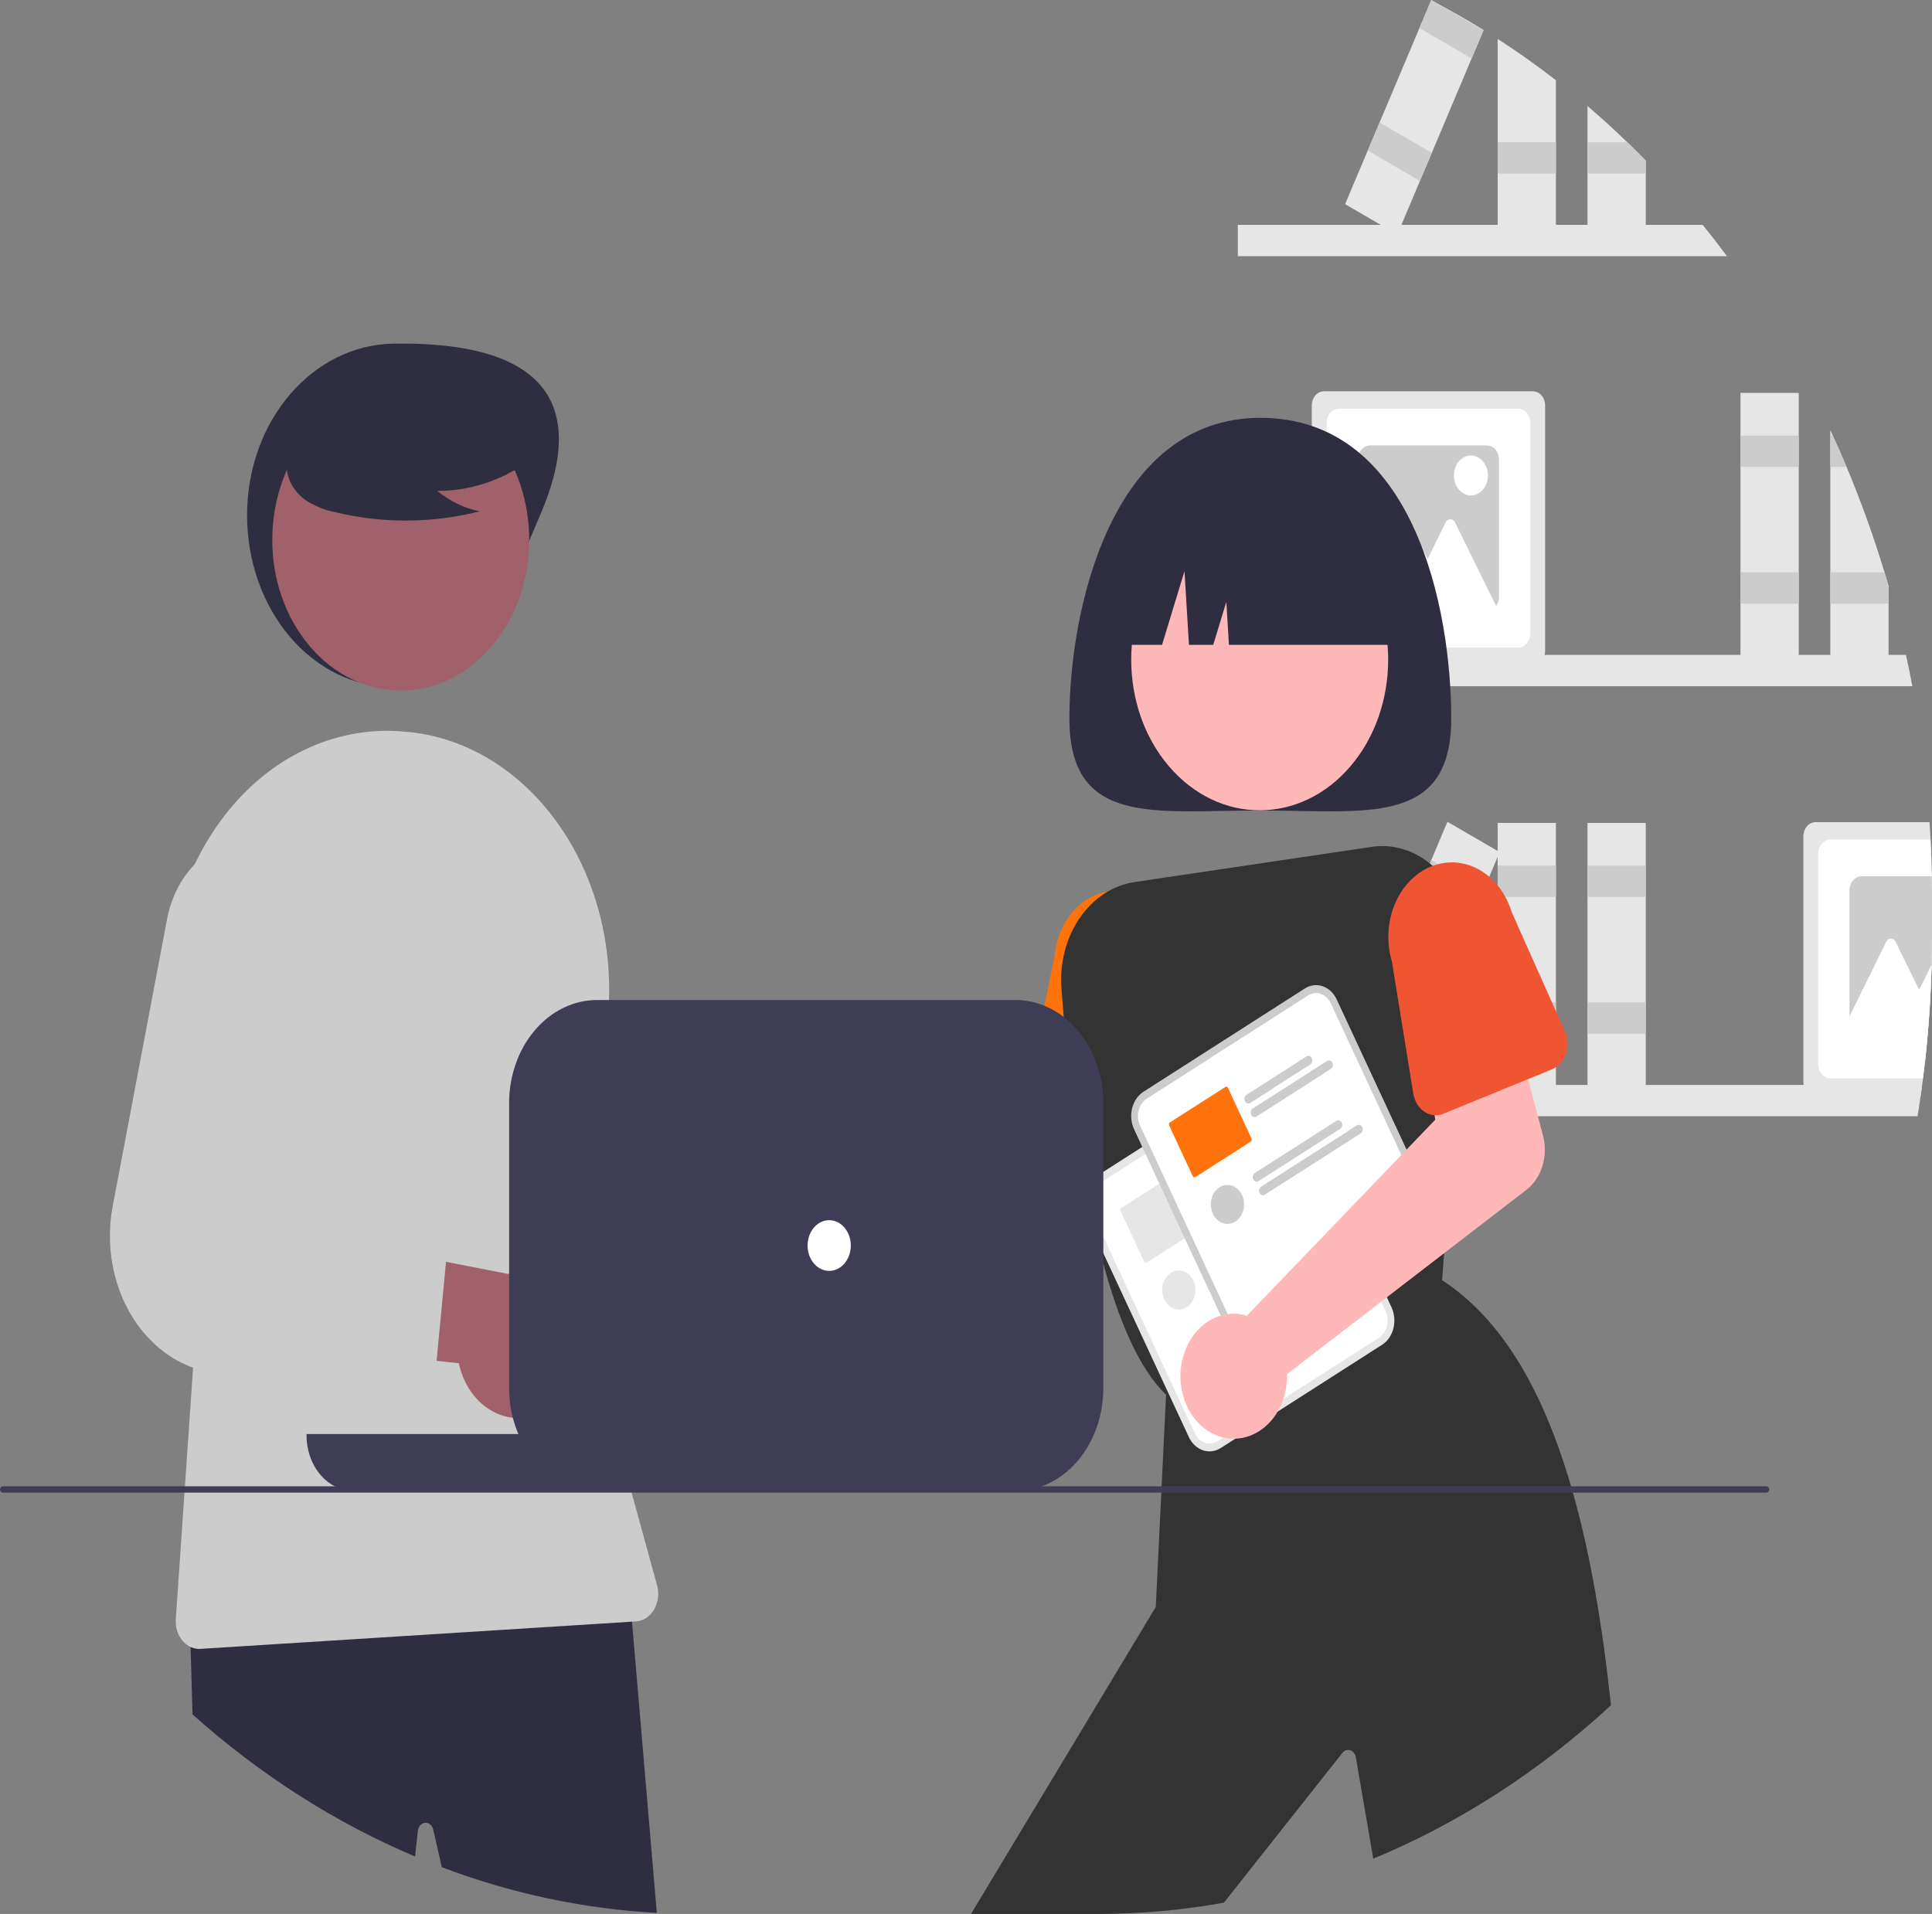 <svg width="217" height="215" viewBox="0 0 217 215" fill="none" xmlns="http://www.w3.org/2000/svg">
<rect x="0" y="0" width="217" height="215" fill="#808080" stroke="none"/>
<g clip-path="url(#clip0_428_328)">
<path d="M214.079 73.563C214.333 74.731 214.572 75.904 214.795 77.083H139.034V73.563H214.079Z" fill="#E6E6E6"/>
<path d="M211.664 64.286C210.444 60.246 209.022 56.294 207.404 52.45C206.907 51.265 206.39 50.092 205.854 48.931C205.766 48.731 205.672 48.532 205.578 48.333V74.524H212.125V65.845L211.664 64.286Z" fill="#E6E6E6"/>
<path d="M207.404 52.45H205.578V48.931H205.854C206.391 50.091 206.908 51.264 207.404 52.45Z" fill="#CCCCCC"/>
<path d="M211.664 64.286H205.578V67.806H212.125V65.845L211.664 64.286Z" fill="#CCCCCC"/>
<path d="M202.033 44.133H195.488V74.525H202.033V44.133Z" fill="#E6E6E6"/>
<path d="M202.033 48.931H195.488V52.45H202.033V48.931Z" fill="#CCCCCC"/>
<path d="M202.033 64.287H195.488V67.806H202.033V64.287Z" fill="#CCCCCC"/>
<path d="M172.183 43.956H148.702C148.34 43.956 147.993 44.125 147.737 44.425C147.481 44.726 147.337 45.133 147.337 45.557V73.101C147.337 73.257 147.357 73.413 147.395 73.563C147.48 73.892 147.653 74.181 147.888 74.386C148.124 74.591 148.409 74.702 148.702 74.702H172.183C172.476 74.702 172.762 74.591 172.997 74.386C173.232 74.181 173.405 73.892 173.491 73.563C173.528 73.413 173.548 73.257 173.548 73.101V45.557C173.548 45.133 173.404 44.726 173.148 44.425C172.892 44.125 172.545 43.956 172.183 43.956V43.956Z" fill="#E6E6E6"/>
<path d="M170.515 45.913H150.371C150.009 45.914 149.662 46.083 149.406 46.383C149.15 46.683 149.006 47.09 149.006 47.514V71.144C149.006 71.568 149.15 71.975 149.406 72.275C149.662 72.575 150.009 72.744 150.371 72.745H170.515C170.876 72.744 171.223 72.575 171.479 72.275C171.735 71.975 171.879 71.568 171.88 71.144V47.514C171.879 47.09 171.735 46.683 171.479 46.383C171.223 46.083 170.876 45.914 170.515 45.913V45.913Z" fill="white"/>
<path d="M167.002 50.034H153.884C153.522 50.035 153.175 50.203 152.919 50.504C152.663 50.804 152.519 51.211 152.519 51.635V67.023C152.519 67.447 152.663 67.854 152.919 68.154C153.175 68.454 153.522 68.623 153.884 68.624H167.002C167.363 68.622 167.709 68.452 167.965 68.153C168.22 67.853 168.365 67.447 168.367 67.023V51.635C168.366 51.211 168.222 50.804 167.966 50.504C167.71 50.203 167.363 50.035 167.002 50.034V50.034Z" fill="#CCCCCC"/>
<path d="M166.193 64.309L163.422 58.679C163.369 58.571 163.292 58.481 163.2 58.419C163.108 58.356 163.003 58.323 162.897 58.323C162.79 58.323 162.685 58.356 162.593 58.419C162.501 58.481 162.424 58.571 162.371 58.679L160.348 62.79L157.695 57.4C157.641 57.291 157.565 57.202 157.472 57.139C157.38 57.077 157.276 57.044 157.169 57.044C157.063 57.044 156.958 57.077 156.866 57.139C156.774 57.202 156.697 57.291 156.644 57.4L153.873 63.029L150.577 69.726H156.934L156.304 71.006H169.489L166.193 64.309Z" fill="white"/>
<path d="M165.215 55.65C166.269 55.65 167.124 54.647 167.124 53.41C167.124 52.173 166.269 51.171 165.215 51.171C164.16 51.171 163.306 52.173 163.306 53.41C163.306 54.647 164.16 55.65 165.215 55.65Z" fill="white"/>
<path d="M216.976 98.431C216.955 97.05 216.908 95.677 216.836 94.31C216.806 93.655 216.77 93.004 216.724 92.353H203.916C203.554 92.353 203.207 92.522 202.951 92.823C202.695 93.123 202.551 93.53 202.551 93.954V121.498C202.55 121.624 202.563 121.749 202.59 121.871C202.662 122.221 202.831 122.532 203.072 122.754C203.312 122.977 203.609 123.098 203.916 123.099H215.723C215.784 122.693 215.841 122.281 215.893 121.871C215.926 121.629 215.96 121.384 215.99 121.142C216.063 120.562 216.133 119.982 216.196 119.402C216.287 118.612 216.369 117.818 216.442 117.021C216.709 114.163 216.881 111.275 216.958 108.356V108.352C216.985 107.253 216.999 106.148 217 105.039V100.769C217 99.986 216.994 99.207 216.976 98.431Z" fill="#E6E6E6"/>
<path d="M216.976 98.431C216.954 97.05 216.908 95.677 216.836 94.31H205.584C205.222 94.311 204.875 94.48 204.619 94.78C204.364 95.08 204.22 95.487 204.219 95.911V119.541C204.22 119.965 204.364 120.372 204.619 120.672C204.875 120.972 205.222 121.141 205.584 121.142H215.99C216.063 120.562 216.132 119.982 216.196 119.402C216.287 118.612 216.369 117.818 216.442 117.021C216.709 114.164 216.881 111.275 216.958 108.356V108.352C216.985 107.253 216.999 106.148 217 105.039V100.769C217 99.986 216.994 99.207 216.976 98.431Z" fill="white"/>
<path d="M216.976 98.431H209.097C208.735 98.431 208.389 98.6 208.133 98.901C207.877 99.201 207.733 99.608 207.732 100.032V115.42C207.733 115.844 207.877 116.251 208.133 116.551C208.389 116.851 208.735 117.02 209.097 117.021H216.442C216.709 114.163 216.881 111.275 216.958 108.356V108.352C216.985 107.253 216.999 106.148 217 105.039V100.769C217 99.986 216.994 99.207 216.976 98.431Z" fill="#CCCCCC"/>
<path d="M216.958 108.356C216.882 111.274 216.71 114.162 216.442 117.021C216.369 117.818 216.287 118.612 216.196 119.402H211.518L212.149 118.124H205.791L207.732 114.178L209.085 111.427L211.858 105.797C211.911 105.689 211.987 105.598 212.079 105.535C212.171 105.473 212.276 105.44 212.383 105.44C212.489 105.44 212.594 105.473 212.686 105.535C212.778 105.598 212.855 105.689 212.908 105.797L215.562 111.189L216.958 108.356Z" fill="white"/>
<path d="M193.971 28.778H139.034V25.259H191.247C192.175 26.408 193.083 27.581 193.971 28.778Z" fill="#E6E6E6"/>
<path d="M168.215 4.37C170.454 5.815 172.636 7.363 174.762 9.014V26.216H168.215V4.37Z" fill="#E6E6E6"/>
<path d="M174.76 15.98H168.215V19.499H174.76V15.98Z" fill="#CCCCCC"/>
<path d="M184.852 18.053V26.216H178.305V11.907C179.831 13.213 181.323 14.571 182.78 15.982C183.478 16.658 184.168 17.348 184.852 18.053Z" fill="#E6E6E6"/>
<path d="M184.852 18.053V19.498H178.305V15.982H182.78C183.478 16.658 184.168 17.348 184.852 18.053Z" fill="#CCCCCC"/>
<path d="M161.532 0.448C163.264 1.363 164.967 2.338 166.64 3.374L165.293 6.562L160.819 17.17L159.487 20.323L157.403 25.259L156.945 26.344L155.079 25.259L151.081 22.935L153.62 16.914H153.623L154.952 13.761L159.429 3.153L160.746 0.036L160.761 0L161.532 0.448Z" fill="#E6E6E6"/>
<path d="M166.625 3.406L165.293 6.562L159.429 3.153L160.746 0.036L160.761 0L161.532 0.448L166.625 3.406Z" fill="#CCCCCC"/>
<path d="M154.952 13.762L153.621 16.916L159.487 20.322L160.818 17.169L154.952 13.762Z" fill="#CCCCCC"/>
<path d="M215.893 121.871C215.841 122.281 215.784 122.693 215.723 123.099C215.617 123.868 215.501 124.629 215.377 125.391H139.034V121.871H215.893Z" fill="#E6E6E6"/>
<path d="M174.76 92.44H168.215V122.832H174.76V92.44Z" fill="#E6E6E6"/>
<path d="M174.76 97.239H168.215V100.758H174.76V97.239Z" fill="#CCCCCC"/>
<path d="M174.76 112.594H168.215V116.114H174.76V112.594Z" fill="#CCCCCC"/>
<path d="M184.851 92.44H178.306V122.832H184.851V92.44Z" fill="#E6E6E6"/>
<path d="M184.851 97.239H178.306V100.758H184.851V97.239Z" fill="#CCCCCC"/>
<path d="M184.851 112.594H178.306V116.114H184.851V112.594Z" fill="#CCCCCC"/>
<path d="M162.575 92.314L151.08 119.551L156.945 122.957L168.441 95.721L162.575 92.314Z" fill="#E6E6E6"/>
<path d="M160.76 96.615L159.429 99.768L165.295 103.175L166.626 100.021L160.76 96.615Z" fill="#CCCCCC"/>
<path d="M154.952 110.376L153.621 113.53L159.487 116.937L160.818 113.783L154.952 110.376Z" fill="#CCCCCC"/>
<path d="M88.826 135.434C89.1 135.619 89.361 135.828 89.606 136.061L116.615 126.201L118.138 118.341L128.551 119.487L127.008 133.709C126.883 134.858 126.444 135.929 125.757 136.76C125.069 137.592 124.17 138.139 123.195 138.32L91.41 144.223C90.946 145.541 90.151 146.663 89.131 147.438C88.11 148.214 86.913 148.607 85.698 148.564C84.482 148.522 83.307 148.047 82.328 147.202C81.348 146.357 80.611 145.182 80.215 143.834C79.819 142.485 79.782 141.027 80.109 139.654C80.436 138.28 81.112 137.056 82.047 136.144C82.982 135.233 84.131 134.676 85.342 134.549C86.553 134.422 87.769 134.731 88.826 135.434V135.434Z" fill="#FFB8B8"/>
<path d="M133.364 124.202L133.185 120.615V120.612L133.136 119.629L132.608 109.068C132.766 106.866 132.174 104.68 130.961 102.989C129.748 101.299 128.014 100.24 126.137 100.046C125.598 99.99 125.054 100.006 124.518 100.096C122.924 100.361 121.452 101.249 120.343 102.617C119.233 103.985 118.55 105.753 118.404 107.633L117.309 112.978L115.395 122.327C115.259 122.981 115.316 123.67 115.555 124.282C115.793 124.894 116.201 125.393 116.712 125.7C117.007 125.882 117.329 125.994 117.661 126.028L120.853 126.362L123.926 126.683L127.472 127.053L127.727 127.078L128.382 127.149L130.576 127.377H130.582C130.948 127.411 131.317 127.354 131.663 127.209C132.009 127.065 132.325 126.835 132.59 126.537C132.783 126.316 132.946 126.061 133.073 125.782C133.294 125.298 133.395 124.75 133.364 124.202V124.202Z" fill="#FF720C"/>
<path d="M163.002 80.706C163.002 92.886 153.401 91.044 141.558 91.044C129.715 91.044 120.114 92.886 120.114 80.706C120.114 68.527 124.804 46.938 141.558 46.938C158.889 46.938 163.002 68.527 163.002 80.706Z" fill="#2F2E41"/>
<path d="M151.689 86.066C157.325 79.456 157.325 68.739 151.689 62.129C146.054 55.518 136.918 55.518 131.283 62.129C125.648 68.739 125.648 79.456 131.283 86.066C136.918 92.676 146.054 92.676 151.689 86.066Z" fill="#FFB8B8"/>
<path d="M161.799 98.139C161.521 97.825 161.226 97.533 160.916 97.264C158.954 95.525 156.489 94.76 154.051 95.132L127.46 99.079C125.025 99.433 122.802 100.887 121.265 103.131C119.727 105.375 118.995 108.233 119.224 111.1C119.3 112.096 119.385 113.146 119.478 114.238C119.6 115.608 119.736 117.046 119.894 118.533C120.155 121.035 120.474 123.676 120.853 126.362C121.183 128.675 121.56 131.021 121.99 133.337C122.115 134.006 122.244 134.673 122.379 135.337C122.378 135.339 122.379 135.341 122.379 135.343C122.38 135.345 122.381 135.346 122.382 135.348C122.397 135.43 122.412 135.512 122.43 135.59C122.429 135.596 122.431 135.602 122.433 135.608C122.621 136.533 122.819 137.447 123.025 138.351C123.104 138.686 123.18 139.017 123.258 139.344C123.471 140.234 123.695 141.106 123.926 141.963C125.658 148.344 127.949 153.778 130.973 156.667C131.013 156.71 131.052 156.746 131.095 156.785L131.216 156.895L131.392 156.831L132.138 156.571L132.775 156.344L141.076 153.415L143.141 152.685L149.779 150.34H149.782L155.853 148.198L156.593 147.935L161.808 146.095L161.975 143.81L162.199 140.778L162.333 138.956L163.388 124.587L164.004 116.203L164.672 107.1C164.796 105.449 164.602 103.787 164.105 102.236C163.607 100.685 162.819 99.285 161.799 98.139V98.139Z" fill="#333333"/>
<path d="M176.667 167.671C176.597 167.432 176.53 167.194 176.46 166.959C173.342 156.283 168.743 148.209 161.974 143.81C161.972 143.81 161.972 143.807 161.968 143.807L161.853 143.732L155.956 146.127L155.228 146.422L154.469 146.732L154.46 146.735L148.939 148.977L148.93 148.981L144.597 150.739H144.594L140.587 152.365H140.584L139.652 152.746L132.648 155.589L131.835 155.92L131.106 156.216L130.994 156.262L130.973 156.667L130.472 166.959L130.439 167.671L129.814 180.514L109.061 215H123.258C128.016 215.001 132.766 214.577 137.468 213.73L150.789 196.89C150.901 196.755 151.042 196.658 151.197 196.609C151.353 196.561 151.516 196.563 151.67 196.616C151.825 196.669 151.964 196.77 152.073 196.908C152.181 197.047 152.256 197.218 152.288 197.403L154.245 208.79C163.885 204.792 172.902 198.971 180.941 191.56C180.007 182.716 178.642 174.656 176.667 167.671Z" fill="#333333"/>
<path d="M124.814 72.437H130.521L133.039 64.167L133.543 72.437H136.27L137.739 67.612L138.033 72.437H158.302C158.302 70.084 157.907 67.754 157.139 65.58C156.371 63.406 155.246 61.431 153.828 59.767C152.409 58.103 150.726 56.783 148.872 55.883C147.019 54.982 145.033 54.519 143.027 54.519H140.089C136.038 54.519 132.153 56.407 129.288 59.767C126.424 63.127 124.814 67.684 124.814 72.437V72.437Z" fill="#2F2E41"/>
<path d="M89.71 162.115C88.778 162.574 87.772 162.788 86.762 162.742C85.752 162.695 84.763 162.39 83.865 161.847C82.966 161.304 82.18 160.536 81.562 159.598C80.944 158.66 80.509 157.575 80.287 156.418L55.876 153.175L64.059 141.681L85.986 146.522C87.667 146.214 89.386 146.64 90.817 147.719C92.249 148.799 93.293 150.456 93.752 152.378C94.211 154.3 94.053 156.353 93.308 158.147C92.563 159.942 91.283 161.354 89.71 162.115L89.71 162.115Z" fill="#A0616A"/>
<path d="M76.548 140.839L66.231 138.675L65.481 138.518C64.883 138.393 64.313 138.12 63.811 137.718C63.308 137.317 62.884 136.794 62.565 136.186C62.247 135.578 62.042 134.898 61.964 134.191C61.885 133.483 61.936 132.764 62.111 132.081L67.177 112.334L67.329 111.747C67.961 109.237 67.849 106.55 67.009 104.125C66.17 101.7 64.654 99.681 62.709 98.399C61.392 97.541 59.924 97.051 58.42 96.967C56.916 96.883 55.415 97.208 54.035 97.915C52.655 98.622 51.432 99.693 50.463 101.045C49.493 102.396 48.802 103.992 48.444 105.708L41.982 136.643L41.743 137.789C41.291 139.948 41.242 142.195 41.598 144.378C41.955 146.561 42.708 148.628 43.807 150.438C44.906 152.248 46.325 153.76 47.967 154.868C49.609 155.977 51.436 156.657 53.322 156.863C53.343 156.867 53.362 156.867 53.383 156.87L57.251 157.272L62.269 157.795L68.579 158.454L74.467 159.069C75.239 159.151 76.008 158.89 76.623 158.338C77.237 157.786 77.653 156.982 77.786 156.087C77.795 156.037 77.801 155.988 77.807 155.938L79.057 144.992L79.069 144.892C79.177 143.965 78.975 143.025 78.505 142.27C78.035 141.514 77.334 141.001 76.548 140.839V140.839Z" fill="#CCCCCC"/>
<path d="M60.652 57.899C56.533 67.398 53.287 77.195 44.202 77.195C39.839 77.195 35.655 75.162 32.57 71.543C29.485 67.925 27.752 63.017 27.752 57.899C27.752 47.242 35.118 38.736 44.202 38.603C53.435 38.467 68.318 40.219 60.652 57.899Z" fill="#2F2E41"/>
<path d="M70.985 182.165L70.611 177.795L70.332 177.813L21.28 180.585L21.408 185.008L21.623 192.584C29.213 199.366 37.642 204.749 46.618 208.545L46.936 205.648C46.964 205.412 47.061 205.194 47.21 205.032C47.359 204.87 47.551 204.773 47.753 204.758C47.956 204.743 48.157 204.811 48.322 204.95C48.487 205.088 48.606 205.29 48.66 205.52L49.627 209.751C57.446 212.709 65.566 214.433 73.773 214.879L70.985 182.165Z" fill="#2F2E41"/>
<path d="M55.215 72.613C60.85 66.003 60.85 55.286 55.215 48.676C49.58 42.066 40.444 42.066 34.809 48.676C29.173 55.286 29.173 66.003 34.809 72.613C40.444 79.224 49.58 79.224 55.215 72.613Z" fill="#A0616A"/>
<path d="M73.803 178.09L70.942 167.671L70.894 167.493L70.748 166.959L69.932 163.991C69.668 163.027 69.416 162.059 69.183 161.087C68.967 160.212 68.766 159.334 68.579 158.454C68.312 157.23 68.069 156.001 67.851 154.767C67.111 150.622 66.617 146.421 66.373 142.195C66.307 141.024 66.259 139.851 66.231 138.675C66.053 131.47 66.606 124.265 67.878 117.213C68.986 111.115 68.394 104.761 66.191 99.086C63.988 93.412 60.289 88.718 55.64 85.695C52.59 83.717 49.213 82.529 45.738 82.211C45.498 82.189 45.259 82.172 45.016 82.154C41.345 81.882 37.669 82.58 34.26 84.198C30.85 85.815 27.793 88.31 25.315 91.499C23.988 93.195 22.835 95.067 21.881 97.079C19.233 102.676 18.238 109.144 19.054 115.473L22.463 142.33L21.687 153.636L20.771 166.959L20.722 167.671L19.745 181.877C19.699 182.539 19.836 183.201 20.135 183.765C20.434 184.329 20.881 184.765 21.408 185.008C21.716 185.153 22.046 185.227 22.378 185.225C22.427 185.225 22.473 185.225 22.521 185.222L70.985 182.165L71.428 182.136C71.832 182.112 72.226 181.978 72.579 181.747C72.933 181.515 73.236 181.191 73.465 180.8C73.695 180.409 73.845 179.961 73.903 179.491C73.962 179.021 73.928 178.542 73.803 178.09L73.803 178.09Z" fill="#CCCCCC"/>
<path d="M60.324 51.079C57.026 53.745 53.113 55.164 49.108 55.145C50.537 56.307 52.163 57.092 53.875 57.445C48.55 58.785 43.047 58.821 37.71 57.552C36.524 57.329 35.379 56.867 34.327 56.188C33.302 55.459 32.444 54.297 32.238 52.912C31.883 50.535 33.462 48.376 35.102 46.921C37.614 44.727 40.511 43.215 43.582 42.496C46.653 41.776 49.822 41.866 52.859 42.759C54.843 43.36 56.83 44.376 58.118 46.245C59.407 48.113 59.788 50.994 58.561 52.918L60.324 51.079Z" fill="#2F2E41"/>
<path d="M61.062 158.594C60.139 159.076 59.136 159.316 58.126 159.295C57.115 159.275 56.121 158.994 55.213 158.474C54.305 157.954 53.505 157.206 52.87 156.284C52.234 155.362 51.779 154.288 51.536 153.137L27.071 150.515L35.04 138.816L57.05 143.099C58.726 142.749 60.452 143.131 61.903 144.173C63.354 145.216 64.429 146.847 64.923 148.757C65.417 150.667 65.297 152.723 64.586 154.536C63.874 156.349 62.62 157.793 61.062 158.594L61.062 158.594Z" fill="#A0616A"/>
<path d="M47.513 137.657L41.982 136.643L36.403 135.618C35.803 135.508 35.228 135.25 34.718 134.861C34.209 134.472 33.775 133.961 33.445 133.362C33.116 132.762 32.898 132.088 32.807 131.382C32.715 130.677 32.752 129.957 32.914 129.27L37.756 108.808C38.342 106.282 38.18 103.599 37.296 101.196C36.412 98.793 34.859 96.813 32.89 95.58C31.561 94.748 30.084 94.291 28.577 94.245C27.071 94.198 25.576 94.564 24.211 95.314C22.842 96.051 21.637 97.151 20.692 98.528C19.747 99.904 19.088 101.519 18.765 103.246L12.659 135.49C12.247 137.665 12.241 139.919 12.641 142.097C13.041 144.275 13.837 146.326 14.975 148.109C16.114 149.893 17.567 151.367 19.236 152.431C20.905 153.494 22.75 154.123 24.645 154.272L45.768 155.934C46.541 155.996 47.305 155.716 47.909 155.148C48.514 154.581 48.915 153.768 49.033 152.87C49.042 152.821 49.045 152.771 49.051 152.721L50.097 141.746L50.107 141.647C50.197 140.717 49.977 139.783 49.494 139.04C49.01 138.296 48.3 137.801 47.513 137.657Z" fill="#CCCCCC"/>
<path d="M141.096 120.647L139.83 121.457L124.233 131.44L122.967 132.25C122.353 132.644 121.897 133.308 121.699 134.096C121.502 134.884 121.579 135.732 121.914 136.453L133.528 161.423C133.864 162.144 134.43 162.678 135.102 162.91C135.774 163.142 136.497 163.051 137.112 162.659L137.115 162.657L155.237 151.058L155.24 151.056C155.855 150.662 156.31 149.998 156.508 149.21C156.705 148.422 156.628 147.574 156.294 146.853L144.679 121.883C144.343 121.162 143.777 120.627 143.105 120.396C142.434 120.164 141.711 120.255 141.096 120.647V120.647Z" fill="#E6E6E6"/>
<path d="M141.46 121.43L139.961 122.39L124.831 132.073L123.331 133.033C122.894 133.314 122.569 133.786 122.428 134.348C122.288 134.909 122.343 135.512 122.581 136.026L134.196 160.996C134.435 161.509 134.838 161.89 135.316 162.055C135.795 162.22 136.309 162.156 136.747 161.876L136.751 161.874L154.873 150.275L154.876 150.273C155.314 149.992 155.638 149.52 155.779 148.958C155.919 148.397 155.865 147.794 155.626 147.28L144.012 122.31C143.772 121.797 143.369 121.416 142.891 121.251C142.413 121.086 141.898 121.15 141.46 121.43V121.43Z" fill="white"/>
<path d="M141.886 128.48C141.829 128.36 141.735 128.271 141.623 128.232C141.511 128.194 141.391 128.208 141.288 128.273L140.684 128.661L134.529 132.601C134.427 132.667 134.351 132.777 134.319 132.908C134.286 133.039 134.299 133.18 134.355 133.3C134.411 133.42 134.505 133.509 134.616 133.548C134.728 133.587 134.848 133.573 134.95 133.508L141.71 129.181C141.812 129.115 141.887 129.004 141.92 128.873C141.953 128.741 141.941 128.6 141.886 128.48Z" fill="#E6E6E6"/>
<path d="M144.188 128.989C144.161 128.929 144.123 128.877 144.079 128.834C144.034 128.792 143.982 128.76 143.927 128.742C143.872 128.723 143.814 128.717 143.756 128.725C143.699 128.732 143.644 128.753 143.593 128.786L135.242 134.131C135.191 134.163 135.146 134.207 135.11 134.26C135.074 134.313 135.047 134.373 135.031 134.438C135.015 134.503 135.01 134.571 135.016 134.638C135.022 134.706 135.039 134.771 135.067 134.83C135.095 134.889 135.132 134.942 135.177 134.984C135.222 135.027 135.274 135.058 135.329 135.077C135.384 135.096 135.442 135.102 135.5 135.095C135.557 135.088 135.613 135.067 135.663 135.035L136.052 134.786L138.482 133.23H138.485L144.012 129.69C144.063 129.658 144.108 129.614 144.145 129.561C144.182 129.508 144.209 129.448 144.225 129.382C144.242 129.317 144.247 129.249 144.24 129.181C144.234 129.114 144.216 129.048 144.188 128.989V128.989Z" fill="#E6E6E6"/>
<path d="M135.111 137.508L132.46 131.804C132.432 131.746 132.386 131.704 132.332 131.686C132.279 131.668 132.221 131.676 132.172 131.707L130.885 132.53L130.218 132.957L126.635 135.248L125.94 135.693C125.891 135.725 125.855 135.779 125.84 135.842C125.825 135.906 125.831 135.974 125.858 136.031L126.028 136.398L128.51 141.736C128.537 141.793 128.582 141.835 128.635 141.853C128.689 141.871 128.746 141.863 128.795 141.832L133.073 139.095L133.74 138.668L135.026 137.846C135.051 137.831 135.073 137.809 135.09 137.784C135.108 137.759 135.121 137.729 135.129 137.698C135.137 137.666 135.139 137.633 135.136 137.601C135.133 137.568 135.125 137.537 135.111 137.508V137.508Z" fill="#E6E6E6"/>
<path d="M145.238 135.718C145.182 135.598 145.088 135.509 144.977 135.471C144.865 135.432 144.745 135.447 144.643 135.512L135.475 141.38C135.394 141.432 135.329 141.512 135.289 141.61C135.25 141.708 135.237 141.818 135.254 141.924C135.26 141.979 135.276 142.032 135.299 142.081C135.322 142.13 135.352 142.174 135.387 142.212L135.39 142.216C135.458 142.288 135.543 142.333 135.634 142.346C135.725 142.358 135.816 142.338 135.897 142.287L145.065 136.419C145.115 136.386 145.16 136.342 145.196 136.289C145.232 136.237 145.259 136.176 145.275 136.111C145.291 136.045 145.296 135.977 145.29 135.91C145.283 135.843 145.266 135.777 145.238 135.718Z" fill="#E6E6E6"/>
<path d="M147.543 136.227C147.515 136.167 147.478 136.115 147.433 136.073C147.388 136.03 147.336 135.999 147.28 135.98C147.225 135.961 147.167 135.956 147.109 135.963C147.052 135.971 146.996 135.991 146.946 136.024L136.185 142.91C136.104 142.96 136.039 143.039 135.999 143.136C135.959 143.233 135.947 143.342 135.964 143.447V143.451C135.97 143.506 135.985 143.559 136.009 143.607C136.032 143.658 136.063 143.704 136.1 143.743C136.167 143.816 136.252 143.862 136.343 143.875C136.434 143.888 136.527 143.866 136.607 143.814L147.367 136.928C147.47 136.862 147.546 136.751 147.579 136.62C147.611 136.489 147.599 136.347 147.543 136.227Z" fill="#E6E6E6"/>
<path d="M132.404 147.092C133.435 147.092 134.27 146.112 134.27 144.903C134.27 143.694 133.435 142.714 132.404 142.714C131.374 142.714 130.539 143.694 130.539 144.903C130.539 146.112 131.374 147.092 132.404 147.092Z" fill="#E6E6E6"/>
<path d="M146.556 111.039L145.29 111.849L129.694 121.831L128.428 122.642C127.813 123.036 127.358 123.7 127.16 124.488C126.963 125.276 127.04 126.124 127.374 126.845L138.989 151.815C139.325 152.535 139.891 153.07 140.563 153.302C141.234 153.534 141.957 153.443 142.572 153.051L142.575 153.049L160.698 141.45L160.701 141.448C161.315 141.054 161.771 140.39 161.969 139.602C162.166 138.814 162.089 137.966 161.754 137.244L150.14 112.275C149.804 111.554 149.238 111.019 148.566 110.788C147.894 110.556 147.171 110.646 146.556 111.039V111.039Z" fill="#CCCCCC"/>
<path d="M146.921 111.822L145.421 112.781L130.291 122.465L128.792 123.425C128.354 123.705 128.03 124.178 127.889 124.739C127.749 125.3 127.803 125.904 128.042 126.418L139.656 151.388C139.896 151.901 140.299 152.282 140.777 152.447C141.255 152.612 141.77 152.547 142.208 152.268L142.211 152.266L160.334 140.667L160.337 140.665C160.774 140.384 161.099 139.911 161.24 139.35C161.38 138.789 161.325 138.185 161.087 137.672L149.472 112.702C149.233 112.189 148.83 111.808 148.352 111.643C147.873 111.478 147.359 111.542 146.921 111.822Z" fill="white"/>
<path d="M147.346 118.872C147.29 118.752 147.196 118.663 147.084 118.624C146.972 118.586 146.851 118.6 146.749 118.665L143.636 120.658L142.768 121.213L139.989 122.992C139.888 123.058 139.812 123.169 139.78 123.3C139.747 123.431 139.76 123.572 139.816 123.692C139.871 123.812 139.965 123.901 140.077 123.94C140.188 123.979 140.309 123.964 140.411 123.9L143.688 121.804L144.373 121.363L147.17 119.573C147.272 119.507 147.348 119.396 147.381 119.265C147.414 119.133 147.402 118.992 147.346 118.872V118.872Z" fill="#CCCCCC"/>
<path d="M149.649 119.38C149.621 119.321 149.584 119.269 149.539 119.226C149.494 119.184 149.443 119.152 149.387 119.133C149.332 119.114 149.274 119.109 149.217 119.116C149.16 119.124 149.104 119.145 149.054 119.178L144.713 121.957L144.045 122.384L140.702 124.523C140.652 124.555 140.607 124.599 140.571 124.652C140.535 124.704 140.508 124.765 140.492 124.83C140.475 124.895 140.47 124.963 140.476 125.03C140.483 125.097 140.5 125.162 140.528 125.222C140.555 125.281 140.593 125.334 140.638 125.376C140.683 125.418 140.734 125.45 140.79 125.469C140.845 125.488 140.903 125.494 140.96 125.487C141.018 125.479 141.073 125.459 141.124 125.426L144.467 123.288L145.135 122.861L149.473 120.081C149.524 120.049 149.569 120.006 149.606 119.953C149.642 119.9 149.67 119.839 149.686 119.774C149.702 119.709 149.708 119.64 149.701 119.573C149.695 119.505 149.677 119.44 149.649 119.38V119.38Z" fill="#CCCCCC"/>
<path d="M140.572 127.9L138.457 123.352L138.093 122.569L137.92 122.195C137.893 122.138 137.847 122.096 137.793 122.078C137.739 122.06 137.681 122.067 137.632 122.099L133.34 124.846L131.401 126.085C131.352 126.117 131.316 126.171 131.301 126.234C131.286 126.297 131.292 126.365 131.319 126.423L131.492 126.793L131.68 127.202L131.856 127.576V127.579L133.971 132.127C133.998 132.184 134.043 132.226 134.096 132.244C134.15 132.262 134.207 132.255 134.256 132.223L140.487 128.238C140.512 128.222 140.533 128.201 140.551 128.176C140.569 128.15 140.582 128.121 140.59 128.09C140.597 128.058 140.6 128.025 140.597 127.993C140.594 127.96 140.585 127.928 140.572 127.9V127.9Z" fill="#FF720C"/>
<path d="M150.698 126.11C150.643 125.99 150.549 125.901 150.437 125.862C150.326 125.824 150.206 125.838 150.104 125.903L147.364 127.658L146.697 128.085L144.051 129.775L140.936 131.771C140.885 131.804 140.84 131.848 140.804 131.901C140.767 131.954 140.74 132.014 140.724 132.079C140.708 132.144 140.702 132.213 140.709 132.28C140.715 132.348 140.732 132.413 140.76 132.473C140.787 132.532 140.825 132.585 140.87 132.627C140.915 132.67 140.967 132.702 141.022 132.721C141.078 132.74 141.136 132.746 141.193 132.739C141.251 132.732 141.307 132.711 141.357 132.679L147.119 128.992L147.786 128.565L150.525 126.811C150.576 126.778 150.621 126.734 150.657 126.681C150.693 126.628 150.72 126.568 150.736 126.502C150.752 126.437 150.757 126.369 150.75 126.302C150.744 126.234 150.726 126.169 150.698 126.11V126.11Z" fill="#CCCCCC"/>
<path d="M153.004 126.619C152.976 126.559 152.938 126.507 152.893 126.465C152.848 126.422 152.796 126.391 152.741 126.372C152.685 126.353 152.627 126.347 152.57 126.355C152.512 126.362 152.457 126.383 152.406 126.416L148.077 129.188L147.41 129.615L141.646 133.302C141.595 133.334 141.55 133.378 141.513 133.43C141.477 133.483 141.45 133.544 141.433 133.609C141.417 133.674 141.412 133.742 141.418 133.81C141.424 133.877 141.442 133.942 141.469 134.002C141.497 134.062 141.535 134.114 141.58 134.157C141.625 134.199 141.677 134.231 141.732 134.249C141.788 134.268 141.846 134.274 141.904 134.267C141.961 134.259 142.017 134.238 142.067 134.206L147.828 130.519L148.496 130.092L152.828 127.32C152.93 127.254 153.006 127.143 153.039 127.012C153.072 126.88 153.059 126.739 153.004 126.619V126.619Z" fill="#CCCCCC"/>
<path d="M137.865 137.483C138.896 137.483 139.731 136.503 139.731 135.295C139.731 134.086 138.896 133.106 137.865 133.106C136.835 133.106 135.999 134.086 135.999 135.295C135.999 136.503 136.835 137.483 137.865 137.483Z" fill="#CCCCCC"/>
<path d="M139.119 147.6C139.433 147.636 139.744 147.701 140.049 147.795L161.209 125.776L159.841 117.876L169.734 113.896L173.315 127.604C173.604 128.711 173.58 129.899 173.244 130.988C172.909 132.078 172.282 133.011 171.457 133.646L144.555 154.364C144.595 155.79 144.264 157.195 143.606 158.395C142.948 159.594 141.994 160.53 140.871 161.077C139.749 161.625 138.511 161.759 137.322 161.462C136.133 161.164 135.049 160.449 134.215 159.411C133.381 158.373 132.836 157.062 132.653 155.652C132.469 154.243 132.656 152.801 133.189 151.518C133.721 150.236 134.573 149.174 135.633 148.474C136.692 147.774 137.908 147.469 139.119 147.6V147.6Z" fill="#FFB8B8"/>
<path d="M175.775 115.868L169.78 102.438C169.163 100.395 167.894 98.714 166.24 97.748C164.586 96.783 162.677 96.609 160.916 97.264C160.849 97.285 160.785 97.31 160.719 97.338C158.934 98.07 157.47 99.603 156.647 101.6C155.825 103.596 155.711 105.895 156.332 107.989L158.738 122.832C158.806 123.257 158.953 123.66 159.166 124.012C159.38 124.365 159.656 124.659 159.975 124.875C160.325 125.115 160.718 125.251 161.122 125.273C161.455 125.298 161.788 125.244 162.102 125.113L163.388 124.587L171.646 121.213L174.346 120.11C174.694 119.967 175.012 119.738 175.278 119.438C175.544 119.138 175.752 118.775 175.888 118.372C176.023 117.97 176.083 117.538 176.064 117.106C176.044 116.674 175.946 116.252 175.775 115.868V115.868Z" fill="#EF5533"/>
<path d="M198.405 167.671H0.303C0.223 167.671 0.146 167.633 0.089 167.566C0.032 167.5 0 167.409 0 167.315C0 167.22 0.032 167.13 0.089 167.063C0.146 166.996 0.223 166.959 0.303 166.959H198.405C198.485 166.959 198.562 166.996 198.619 167.063C198.676 167.13 198.708 167.22 198.708 167.315C198.708 167.409 198.676 167.5 198.619 167.566C198.562 167.633 198.485 167.671 198.405 167.671Z" fill="#3F3D56"/>
<path d="M34.431 161.087V161.265C34.432 162.472 34.732 163.652 35.294 164.662C35.855 165.673 36.655 166.471 37.596 166.959C38.27 167.313 39.001 167.495 39.74 167.493H88.735V161.087H34.431Z" fill="#3F3D56"/>
<path d="M122.943 118.872C122.165 116.989 120.968 115.388 119.478 114.238C118.803 113.714 118.074 113.29 117.309 112.978C116.267 112.551 115.17 112.334 114.066 112.334H67.044C64.43 112.338 61.924 113.558 60.075 115.726C58.227 117.894 57.187 120.834 57.184 123.9V155.927C57.183 156.377 57.206 156.826 57.251 157.272C57.318 157.94 57.433 158.6 57.597 159.244C57.759 159.878 57.968 160.495 58.222 161.087C59.038 163.012 60.297 164.631 61.855 165.763C63.414 166.895 65.211 167.494 67.044 167.493H114.066C115.361 167.493 116.643 167.194 117.84 166.613C119.036 166.032 120.123 165.181 121.039 164.107C121.955 163.032 122.681 161.757 123.176 160.354C123.671 158.95 123.926 157.446 123.926 155.927V123.9C123.928 122.158 123.592 120.438 122.943 118.872V118.872Z" fill="#3F3D56"/>
<path d="M93.134 142.76C94.474 142.76 95.561 141.486 95.561 139.914C95.561 138.341 94.474 137.067 93.134 137.067C91.793 137.067 90.707 138.341 90.707 139.914C90.707 141.486 91.793 142.76 93.134 142.76Z" fill="white"/>
</g>
<defs>
<clipPath id="clip0_428_328">
<rect width="217" height="215" fill="white"/>
</clipPath>
</defs>
</svg>

